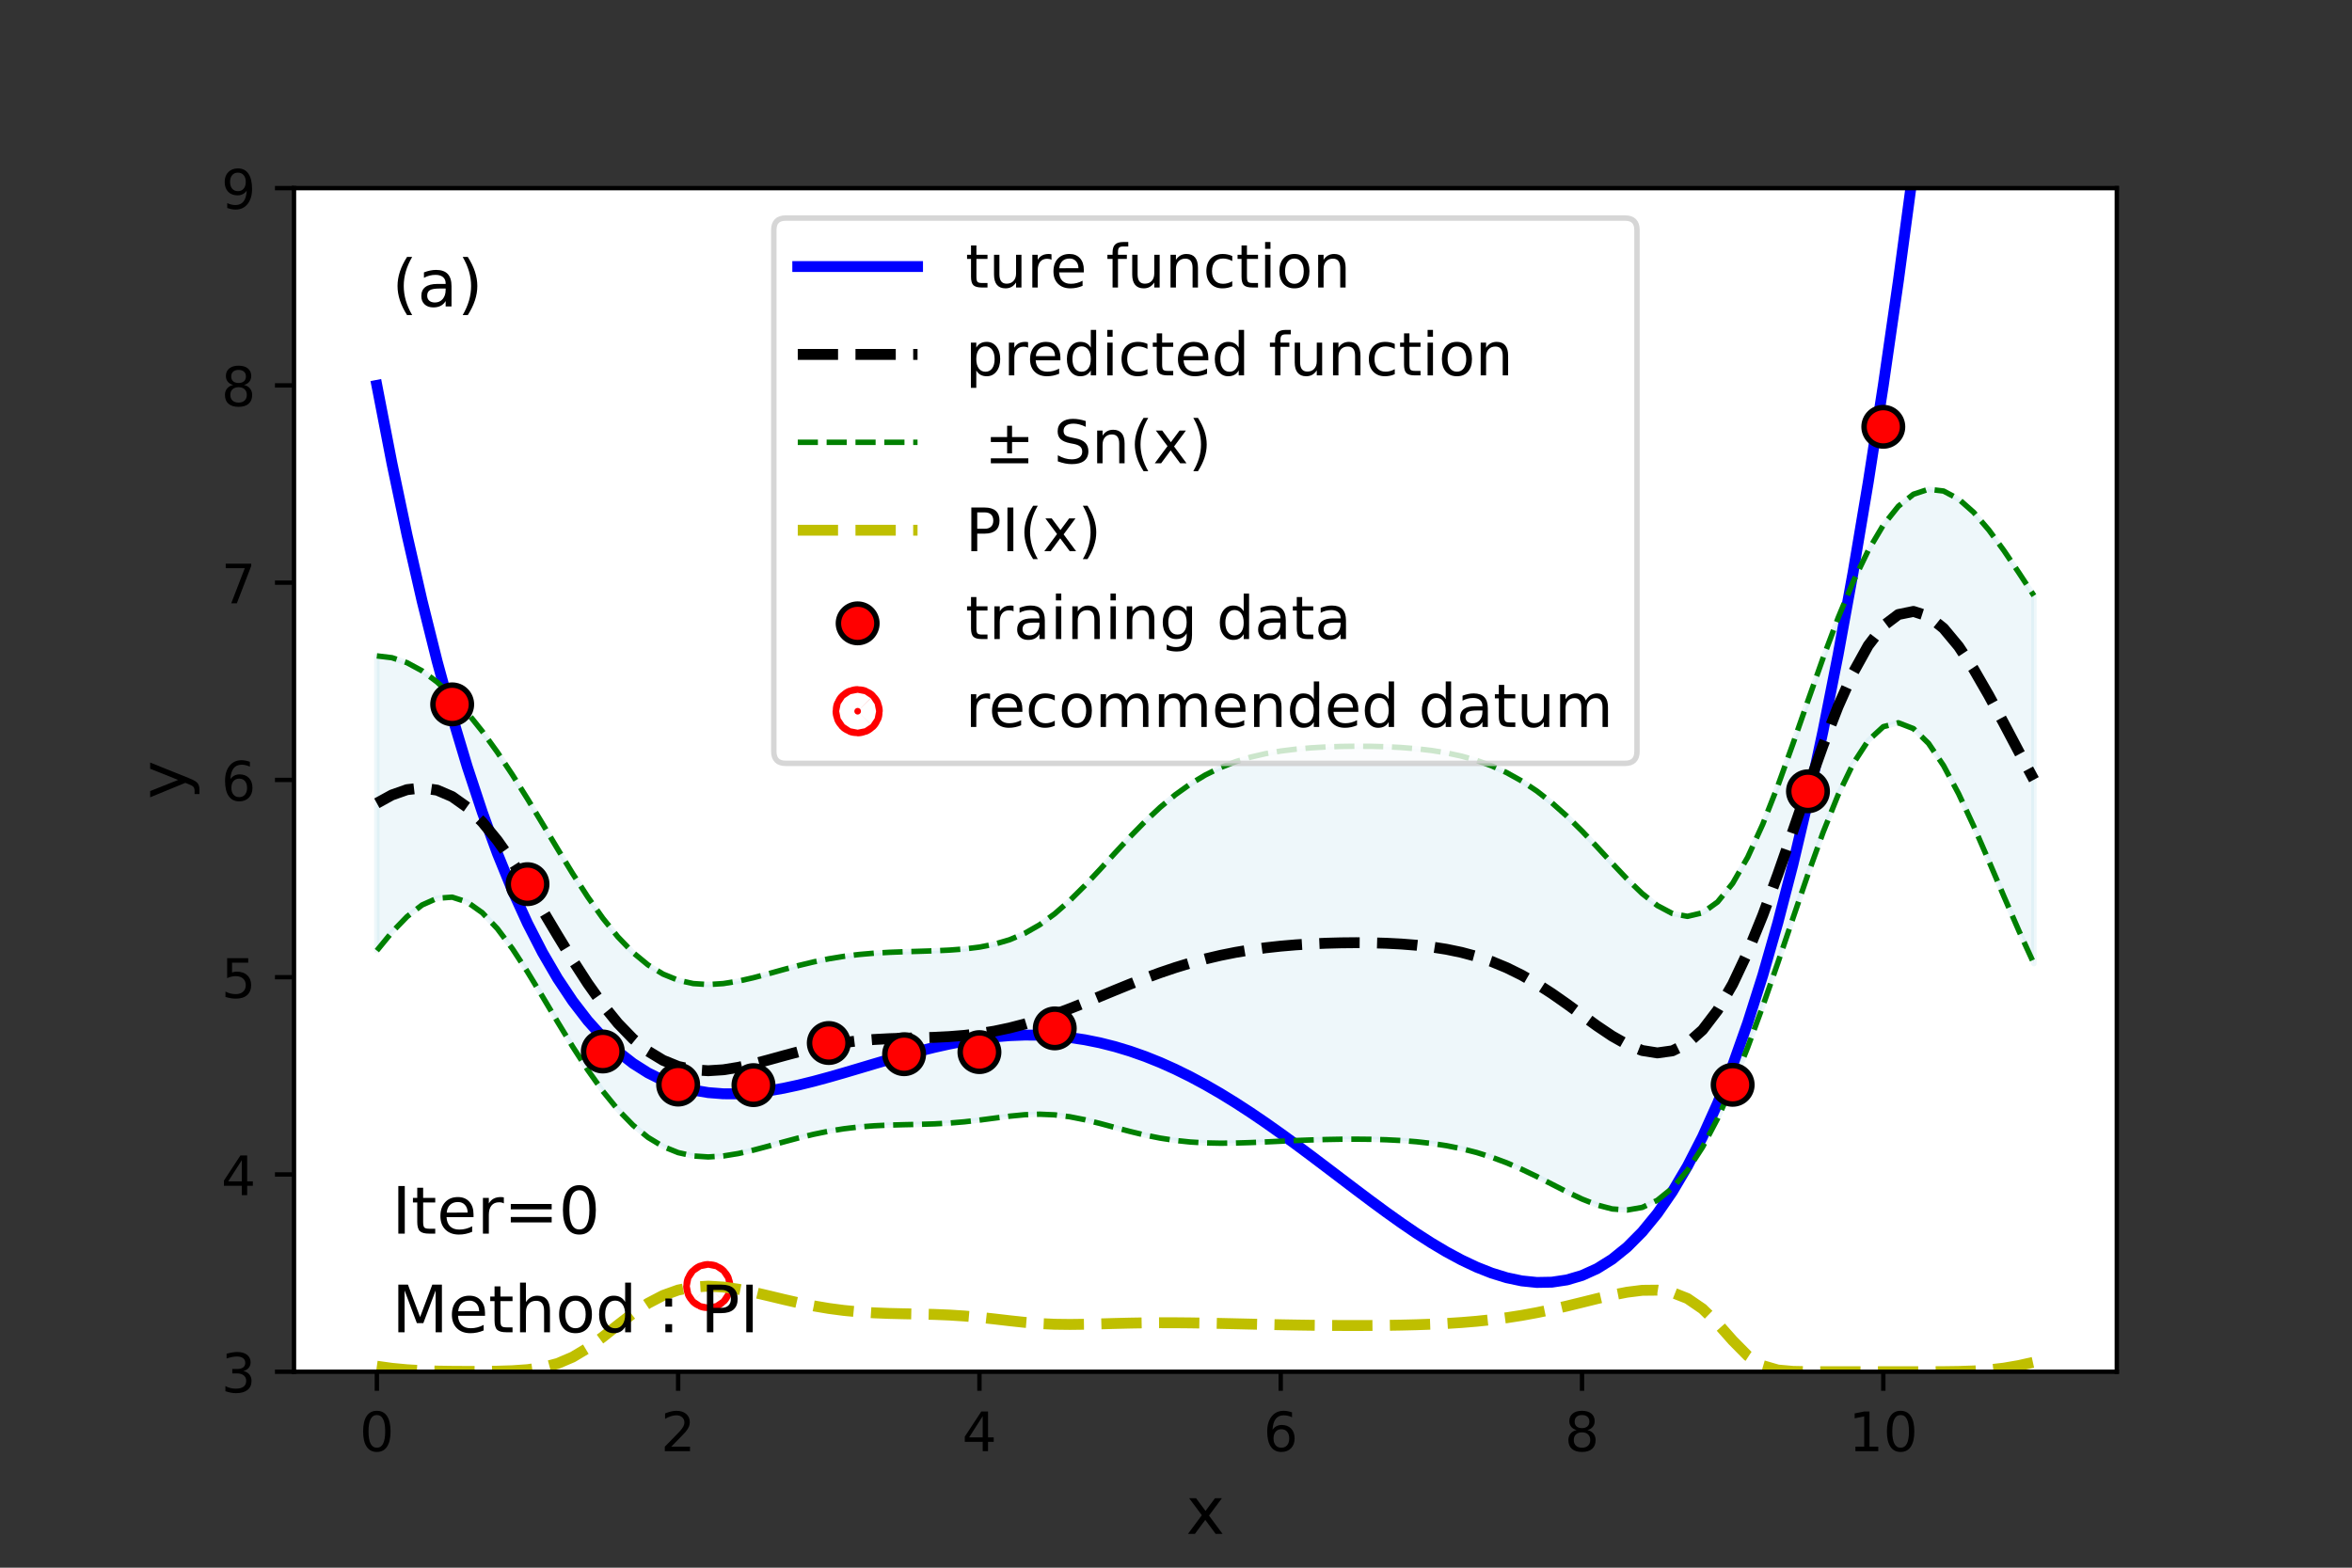 <?xml version="1.0" encoding="utf-8" standalone="no"?>
<!DOCTYPE svg PUBLIC "-//W3C//DTD SVG 1.1//EN"
  "http://www.w3.org/Graphics/SVG/1.1/DTD/svg11.dtd">
<!-- Created with matplotlib (https://matplotlib.org/) -->
<svg height="288pt" version="1.1" viewBox="0 0 432 288" width="432pt" xmlns="http://www.w3.org/2000/svg" xmlns:xlink="http://www.w3.org/1999/xlink">
 <rect x="0" y="0" width="432" height="288" fill="#333333" stroke="none"/>
 <defs>
  <style type="text/css">*{stroke-linecap:butt;stroke-linejoin:round;}</style>
 </defs>
 <g id="figure_1">
  <g id="patch_1">
   <path d="M 0 288 
L 432 288 
L 432 0 
L 0 0 
z
" style="fill:none;"/>
  </g>
  <g id="axes_1">
   <g id="patch_2">
    <path d="M 54 252 
L 388.8 252 
L 388.8 34.56 
L 54 34.56 
z
" style="fill:#ffffff;"/>
   </g>
   <g id="PolyCollection_1">
    <defs>
     <path d="M 69.218 -167.506 
L 69.218 -113.364 
L 71.985 -116.741 
L 74.752 -119.602 
L 77.519 -121.741 
L 80.286 -122.98 
L 83.053 -123.183 
L 85.82 -122.288 
L 88.587 -120.32 
L 91.354 -117.396 
L 94.121 -113.701 
L 96.888 -109.459 
L 99.655 -104.904 
L 102.421 -100.256 
L 105.188 -95.711 
L 107.955 -91.43 
L 110.722 -87.544 
L 113.489 -84.149 
L 116.256 -81.307 
L 119.023 -79.049 
L 121.79 -77.373 
L 124.557 -76.254 
L 127.324 -75.639 
L 130.091 -75.46 
L 132.858 -75.637 
L 135.625 -76.084 
L 138.392 -76.714 
L 141.159 -77.448 
L 143.926 -78.215 
L 146.693 -78.955 
L 149.46 -79.623 
L 152.226 -80.189 
L 154.993 -80.636 
L 157.76 -80.963 
L 160.527 -81.18 
L 163.294 -81.309 
L 166.061 -81.385 
L 168.828 -81.445 
L 171.595 -81.532 
L 174.362 -81.68 
L 177.129 -81.912 
L 179.896 -82.226 
L 182.663 -82.591 
L 185.43 -82.946 
L 188.197 -83.212 
L 190.964 -83.31 
L 193.731 -83.188 
L 196.498 -82.838 
L 199.264 -82.292 
L 202.031 -81.611 
L 204.798 -80.869 
L 207.565 -80.137 
L 210.332 -79.472 
L 213.099 -78.916 
L 215.866 -78.49 
L 218.633 -78.2 
L 221.4 -78.038 
L 224.167 -77.983 
L 226.934 -78.012 
L 229.701 -78.099 
L 232.468 -78.217 
L 235.235 -78.347 
L 238.002 -78.472 
L 240.769 -78.579 
L 243.536 -78.661 
L 246.302 -78.711 
L 249.069 -78.724 
L 251.836 -78.695 
L 254.603 -78.614 
L 257.37 -78.473 
L 260.137 -78.256 
L 262.904 -77.948 
L 265.671 -77.529 
L 268.438 -76.978 
L 271.205 -76.278 
L 273.972 -75.413 
L 276.739 -74.38 
L 279.506 -73.187 
L 282.273 -71.862 
L 285.04 -70.455 
L 287.807 -69.041 
L 290.574 -67.724 
L 293.34 -66.631 
L 296.107 -65.906 
L 298.874 -65.706 
L 301.641 -66.189 
L 304.408 -67.494 
L 307.175 -69.735 
L 309.942 -72.983 
L 312.709 -77.256 
L 315.476 -82.517 
L 318.243 -88.679 
L 321.01 -95.611 
L 323.777 -103.156 
L 326.544 -111.127 
L 329.311 -119.297 
L 332.078 -127.389 
L 334.845 -135.068 
L 337.612 -141.965 
L 340.379 -147.706 
L 343.145 -151.962 
L 345.912 -154.501 
L 348.679 -155.218 
L 351.446 -154.148 
L 354.213 -151.444 
L 356.98 -147.351 
L 359.747 -142.173 
L 362.514 -136.236 
L 365.281 -129.867 
L 368.048 -123.367 
L 370.815 -116.996 
L 373.582 -110.961 
L 373.582 -178.568 
L 373.582 -178.568 
L 370.815 -182.78 
L 368.048 -186.881 
L 365.281 -190.656 
L 362.514 -193.878 
L 359.747 -196.324 
L 356.98 -197.79 
L 354.213 -198.118 
L 351.446 -197.202 
L 348.679 -195.001 
L 345.912 -191.534 
L 343.145 -186.875 
L 340.379 -181.139 
L 337.612 -174.48 
L 334.845 -167.105 
L 332.078 -159.28 
L 329.311 -151.334 
L 326.544 -143.642 
L 323.777 -136.589 
L 321.01 -130.524 
L 318.243 -125.712 
L 315.476 -122.3 
L 312.709 -120.31 
L 309.942 -119.657 
L 307.175 -120.174 
L 304.408 -121.644 
L 301.641 -123.831 
L 298.874 -126.495 
L 296.107 -129.419 
L 293.34 -132.415 
L 290.574 -135.33 
L 287.807 -138.056 
L 285.04 -140.518 
L 282.273 -142.677 
L 279.506 -144.521 
L 276.739 -146.059 
L 273.972 -147.313 
L 271.205 -148.312 
L 268.438 -149.093 
L 265.671 -149.689 
L 262.904 -150.133 
L 260.137 -150.454 
L 257.37 -150.675 
L 254.603 -150.817 
L 251.836 -150.892 
L 249.069 -150.909 
L 246.302 -150.871 
L 243.536 -150.775 
L 240.769 -150.613 
L 238.002 -150.37 
L 235.235 -150.024 
L 232.468 -149.548 
L 229.701 -148.909 
L 226.934 -148.069 
L 224.167 -146.99 
L 221.4 -145.634 
L 218.633 -143.973 
L 215.866 -141.992 
L 213.099 -139.694 
L 210.332 -137.105 
L 207.565 -134.279 
L 204.798 -131.299 
L 202.031 -128.269 
L 199.264 -125.315 
L 196.498 -122.565 
L 193.731 -120.136 
L 190.964 -118.112 
L 188.197 -116.526 
L 185.43 -115.357 
L 182.663 -114.544 
L 179.896 -114.006 
L 177.129 -113.664 
L 174.362 -113.455 
L 171.595 -113.325 
L 168.828 -113.236 
L 166.061 -113.154 
L 163.294 -113.048 
L 160.527 -112.889 
L 157.76 -112.65 
L 154.993 -112.311 
L 152.226 -111.858 
L 149.46 -111.291 
L 146.693 -110.624 
L 143.926 -109.886 
L 141.159 -109.12 
L 138.392 -108.386 
L 135.625 -107.755 
L 132.858 -107.308 
L 130.091 -107.129 
L 127.324 -107.307 
L 124.557 -107.923 
L 121.79 -109.048 
L 119.023 -110.736 
L 116.256 -113.017 
L 113.489 -115.888 
L 110.722 -119.314 
L 107.955 -123.221 
L 105.188 -127.504 
L 102.421 -132.031 
L 99.655 -136.656 
L 96.888 -141.238 
L 94.121 -145.654 
L 91.354 -149.808 
L 88.587 -153.635 
L 85.82 -157.091 
L 83.053 -160.131 
L 80.286 -162.706 
L 77.519 -164.764 
L 74.752 -166.26 
L 71.985 -167.171 
L 69.218 -167.506 
z
" id="m4e24498b37" style="stroke:#add8e6;stroke-opacity:0.2;"/>
    </defs>
    <g clip-path="url(#pd9ada74a0d)">
     <use style="fill:#add8e6;fill-opacity:0.2;stroke:#add8e6;stroke-opacity:0.2;" x="0" xlink:href="#m4e24498b37" y="288"/>
    </g>
   </g>
   <g id="PathCollection_1">
    <defs>
     <path d="M 0 0.612 
C 0.162 0.612 0.318 0.548 0.433 0.433 
C 0.548 0.318 0.612 0.162 0.612 0 
C 0.612 -0.162 0.548 -0.318 0.433 -0.433 
C 0.318 -0.548 0.162 -0.612 0 -0.612 
C -0.162 -0.612 -0.318 -0.548 -0.433 -0.433 
C -0.548 -0.318 -0.612 -0.162 -0.612 0 
C -0.612 0.162 -0.548 0.318 -0.433 0.433 
C -0.318 0.548 -0.162 0.612 0 0.612 
z
" id="mb28e9e3b0f" style="stroke:#ff0000;stroke-width:8;"/>
    </defs>
    <g clip-path="url(#pd9ada74a0d)">
     <use style="fill:#ff0000;stroke:#ff0000;stroke-width:8;" x="130.091" xlink:href="#mb28e9e3b0f" y="236.281"/>
    </g>
   </g>
   <g id="matplotlib.axis_1">
    <g id="xtick_1">
     <g id="line2d_1">
      <defs>
       <path d="M 0 0 
L 0 3.5 
" id="m44127a11db" style="stroke:#000000;stroke-width:0.8;"/>
      </defs>
      <g>
       <use style="stroke:#000000;stroke-width:0.8;" x="69.218" xlink:href="#m44127a11db" y="252"/>
      </g>
     </g>
     <g id="text_1">
      <!-- 0 -->
      <g transform="translate(66.037 266.598)scale(0.1 -0.1)">
       <defs>
        <path d="M 31.781 66.406 
Q 24.172 66.406 20.328 58.906 
Q 16.5 51.422 16.5 36.375 
Q 16.5 21.391 20.328 13.891 
Q 24.172 6.391 31.781 6.391 
Q 39.453 6.391 43.281 13.891 
Q 47.125 21.391 47.125 36.375 
Q 47.125 51.422 43.281 58.906 
Q 39.453 66.406 31.781 66.406 
z
M 31.781 74.219 
Q 44.047 74.219 50.516 64.516 
Q 56.984 54.828 56.984 36.375 
Q 56.984 17.969 50.516 8.266 
Q 44.047 -1.422 31.781 -1.422 
Q 19.531 -1.422 13.062 8.266 
Q 6.594 17.969 6.594 36.375 
Q 6.594 54.828 13.062 64.516 
Q 19.531 74.219 31.781 74.219 
z
" id="DejaVuSans-48"/>
       </defs>
       <use xlink:href="#DejaVuSans-48"/>
      </g>
     </g>
    </g>
    <g id="xtick_2">
     <g id="line2d_2">
      <g>
       <use style="stroke:#000000;stroke-width:0.8;" x="124.557" xlink:href="#m44127a11db" y="252"/>
      </g>
     </g>
     <g id="text_2">
      <!-- 2 -->
      <g transform="translate(121.376 266.598)scale(0.1 -0.1)">
       <defs>
        <path d="M 19.188 8.297 
L 53.609 8.297 
L 53.609 0 
L 7.328 0 
L 7.328 8.297 
Q 12.938 14.109 22.625 23.891 
Q 32.328 33.688 34.812 36.531 
Q 39.547 41.844 41.422 45.531 
Q 43.312 49.219 43.312 52.781 
Q 43.312 58.594 39.234 62.25 
Q 35.156 65.922 28.609 65.922 
Q 23.969 65.922 18.812 64.312 
Q 13.672 62.703 7.812 59.422 
L 7.812 69.391 
Q 13.766 71.781 18.938 73 
Q 24.125 74.219 28.422 74.219 
Q 39.75 74.219 46.484 68.547 
Q 53.219 62.891 53.219 53.422 
Q 53.219 48.922 51.531 44.891 
Q 49.859 40.875 45.406 35.406 
Q 44.188 33.984 37.641 27.219 
Q 31.109 20.453 19.188 8.297 
z
" id="DejaVuSans-50"/>
       </defs>
       <use xlink:href="#DejaVuSans-50"/>
      </g>
     </g>
    </g>
    <g id="xtick_3">
     <g id="line2d_3">
      <g>
       <use style="stroke:#000000;stroke-width:0.8;" x="179.896" xlink:href="#m44127a11db" y="252"/>
      </g>
     </g>
     <g id="text_3">
      <!-- 4 -->
      <g transform="translate(176.715 266.598)scale(0.1 -0.1)">
       <defs>
        <path d="M 37.797 64.312 
L 12.891 25.391 
L 37.797 25.391 
z
M 35.203 72.906 
L 47.609 72.906 
L 47.609 25.391 
L 58.016 25.391 
L 58.016 17.188 
L 47.609 17.188 
L 47.609 0 
L 37.797 0 
L 37.797 17.188 
L 4.891 17.188 
L 4.891 26.703 
z
" id="DejaVuSans-52"/>
       </defs>
       <use xlink:href="#DejaVuSans-52"/>
      </g>
     </g>
    </g>
    <g id="xtick_4">
     <g id="line2d_4">
      <g>
       <use style="stroke:#000000;stroke-width:0.8;" x="235.235" xlink:href="#m44127a11db" y="252"/>
      </g>
     </g>
     <g id="text_4">
      <!-- 6 -->
      <g transform="translate(232.053 266.598)scale(0.1 -0.1)">
       <defs>
        <path d="M 33.016 40.375 
Q 26.375 40.375 22.484 35.828 
Q 18.609 31.297 18.609 23.391 
Q 18.609 15.531 22.484 10.953 
Q 26.375 6.391 33.016 6.391 
Q 39.656 6.391 43.531 10.953 
Q 47.406 15.531 47.406 23.391 
Q 47.406 31.297 43.531 35.828 
Q 39.656 40.375 33.016 40.375 
z
M 52.594 71.297 
L 52.594 62.312 
Q 48.875 64.062 45.094 64.984 
Q 41.312 65.922 37.594 65.922 
Q 27.828 65.922 22.672 59.328 
Q 17.531 52.734 16.797 39.406 
Q 19.672 43.656 24.016 45.922 
Q 28.375 48.188 33.594 48.188 
Q 44.578 48.188 50.953 41.516 
Q 57.328 34.859 57.328 23.391 
Q 57.328 12.156 50.688 5.359 
Q 44.047 -1.422 33.016 -1.422 
Q 20.359 -1.422 13.672 8.266 
Q 6.984 17.969 6.984 36.375 
Q 6.984 53.656 15.188 63.938 
Q 23.391 74.219 37.203 74.219 
Q 40.922 74.219 44.703 73.484 
Q 48.484 72.75 52.594 71.297 
z
" id="DejaVuSans-54"/>
       </defs>
       <use xlink:href="#DejaVuSans-54"/>
      </g>
     </g>
    </g>
    <g id="xtick_5">
     <g id="line2d_5">
      <g>
       <use style="stroke:#000000;stroke-width:0.8;" x="290.574" xlink:href="#m44127a11db" y="252"/>
      </g>
     </g>
     <g id="text_5">
      <!-- 8 -->
      <g transform="translate(287.392 266.598)scale(0.1 -0.1)">
       <defs>
        <path d="M 31.781 34.625 
Q 24.75 34.625 20.719 30.859 
Q 16.703 27.094 16.703 20.516 
Q 16.703 13.922 20.719 10.156 
Q 24.75 6.391 31.781 6.391 
Q 38.812 6.391 42.859 10.172 
Q 46.922 13.969 46.922 20.516 
Q 46.922 27.094 42.891 30.859 
Q 38.875 34.625 31.781 34.625 
z
M 21.922 38.812 
Q 15.578 40.375 12.031 44.719 
Q 8.5 49.078 8.5 55.328 
Q 8.5 64.062 14.719 69.141 
Q 20.953 74.219 31.781 74.219 
Q 42.672 74.219 48.875 69.141 
Q 55.078 64.062 55.078 55.328 
Q 55.078 49.078 51.531 44.719 
Q 48 40.375 41.703 38.812 
Q 48.828 37.156 52.797 32.312 
Q 56.781 27.484 56.781 20.516 
Q 56.781 9.906 50.312 4.234 
Q 43.844 -1.422 31.781 -1.422 
Q 19.734 -1.422 13.25 4.234 
Q 6.781 9.906 6.781 20.516 
Q 6.781 27.484 10.781 32.312 
Q 14.797 37.156 21.922 38.812 
z
M 18.312 54.391 
Q 18.312 48.734 21.844 45.562 
Q 25.391 42.391 31.781 42.391 
Q 38.141 42.391 41.719 45.562 
Q 45.312 48.734 45.312 54.391 
Q 45.312 60.062 41.719 63.234 
Q 38.141 66.406 31.781 66.406 
Q 25.391 66.406 21.844 63.234 
Q 18.312 60.062 18.312 54.391 
z
" id="DejaVuSans-56"/>
       </defs>
       <use xlink:href="#DejaVuSans-56"/>
      </g>
     </g>
    </g>
    <g id="xtick_6">
     <g id="line2d_6">
      <g>
       <use style="stroke:#000000;stroke-width:0.8;" x="345.912" xlink:href="#m44127a11db" y="252"/>
      </g>
     </g>
     <g id="text_6">
      <!-- 10 -->
      <g transform="translate(339.55 266.598)scale(0.1 -0.1)">
       <defs>
        <path d="M 12.406 8.297 
L 28.516 8.297 
L 28.516 63.922 
L 10.984 60.406 
L 10.984 69.391 
L 28.422 72.906 
L 38.281 72.906 
L 38.281 8.297 
L 54.391 8.297 
L 54.391 0 
L 12.406 0 
z
" id="DejaVuSans-49"/>
       </defs>
       <use xlink:href="#DejaVuSans-49"/>
       <use x="63.623" xlink:href="#DejaVuSans-48"/>
      </g>
     </g>
    </g>
    <g id="text_7">
     <!-- x -->
     <g transform="translate(217.849 281.796)scale(0.12 -0.12)">
      <defs>
       <path d="M 54.891 54.688 
L 35.109 28.078 
L 55.906 0 
L 45.312 0 
L 29.391 21.484 
L 13.484 0 
L 2.875 0 
L 24.125 28.609 
L 4.688 54.688 
L 15.281 54.688 
L 29.781 35.203 
L 44.281 54.688 
z
" id="DejaVuSans-120"/>
      </defs>
      <use xlink:href="#DejaVuSans-120"/>
     </g>
    </g>
   </g>
   <g id="matplotlib.axis_2">
    <g id="ytick_1">
     <g id="line2d_7">
      <defs>
       <path d="M 0 0 
L -3.5 0 
" id="m2d9091e342" style="stroke:#000000;stroke-width:0.8;"/>
      </defs>
      <g>
       <use style="stroke:#000000;stroke-width:0.8;" x="54" xlink:href="#m2d9091e342" y="252"/>
      </g>
     </g>
     <g id="text_8">
      <!-- 3 -->
      <g transform="translate(40.638 255.799)scale(0.1 -0.1)">
       <defs>
        <path d="M 40.578 39.312 
Q 47.656 37.797 51.625 33 
Q 55.609 28.219 55.609 21.188 
Q 55.609 10.406 48.188 4.484 
Q 40.766 -1.422 27.094 -1.422 
Q 22.516 -1.422 17.656 -0.516 
Q 12.797 0.391 7.625 2.203 
L 7.625 11.719 
Q 11.719 9.328 16.594 8.109 
Q 21.484 6.891 26.812 6.891 
Q 36.078 6.891 40.938 10.547 
Q 45.797 14.203 45.797 21.188 
Q 45.797 27.641 41.281 31.266 
Q 36.766 34.906 28.719 34.906 
L 20.219 34.906 
L 20.219 43.016 
L 29.109 43.016 
Q 36.375 43.016 40.234 45.922 
Q 44.094 48.828 44.094 54.297 
Q 44.094 59.906 40.109 62.906 
Q 36.141 65.922 28.719 65.922 
Q 24.656 65.922 20.016 65.031 
Q 15.375 64.156 9.812 62.312 
L 9.812 71.094 
Q 15.438 72.656 20.344 73.438 
Q 25.25 74.219 29.594 74.219 
Q 40.828 74.219 47.359 69.109 
Q 53.906 64.016 53.906 55.328 
Q 53.906 49.266 50.438 45.094 
Q 46.969 40.922 40.578 39.312 
z
" id="DejaVuSans-51"/>
       </defs>
       <use xlink:href="#DejaVuSans-51"/>
      </g>
     </g>
    </g>
    <g id="ytick_2">
     <g id="line2d_8">
      <g>
       <use style="stroke:#000000;stroke-width:0.8;" x="54" xlink:href="#m2d9091e342" y="215.76"/>
      </g>
     </g>
     <g id="text_9">
      <!-- 4 -->
      <g transform="translate(40.638 219.559)scale(0.1 -0.1)">
       <use xlink:href="#DejaVuSans-52"/>
      </g>
     </g>
    </g>
    <g id="ytick_3">
     <g id="line2d_9">
      <g>
       <use style="stroke:#000000;stroke-width:0.8;" x="54" xlink:href="#m2d9091e342" y="179.52"/>
      </g>
     </g>
     <g id="text_10">
      <!-- 5 -->
      <g transform="translate(40.638 183.319)scale(0.1 -0.1)">
       <defs>
        <path d="M 10.797 72.906 
L 49.516 72.906 
L 49.516 64.594 
L 19.828 64.594 
L 19.828 46.734 
Q 21.969 47.469 24.109 47.828 
Q 26.266 48.188 28.422 48.188 
Q 40.625 48.188 47.75 41.5 
Q 54.891 34.812 54.891 23.391 
Q 54.891 11.625 47.562 5.094 
Q 40.234 -1.422 26.906 -1.422 
Q 22.312 -1.422 17.547 -0.641 
Q 12.797 0.141 7.719 1.703 
L 7.719 11.625 
Q 12.109 9.234 16.797 8.062 
Q 21.484 6.891 26.703 6.891 
Q 35.156 6.891 40.078 11.328 
Q 45.016 15.766 45.016 23.391 
Q 45.016 31 40.078 35.438 
Q 35.156 39.891 26.703 39.891 
Q 22.75 39.891 18.812 39.016 
Q 14.891 38.141 10.797 36.281 
z
" id="DejaVuSans-53"/>
       </defs>
       <use xlink:href="#DejaVuSans-53"/>
      </g>
     </g>
    </g>
    <g id="ytick_4">
     <g id="line2d_10">
      <g>
       <use style="stroke:#000000;stroke-width:0.8;" x="54" xlink:href="#m2d9091e342" y="143.28"/>
      </g>
     </g>
     <g id="text_11">
      <!-- 6 -->
      <g transform="translate(40.638 147.079)scale(0.1 -0.1)">
       <use xlink:href="#DejaVuSans-54"/>
      </g>
     </g>
    </g>
    <g id="ytick_5">
     <g id="line2d_11">
      <g>
       <use style="stroke:#000000;stroke-width:0.8;" x="54" xlink:href="#m2d9091e342" y="107.04"/>
      </g>
     </g>
     <g id="text_12">
      <!-- 7 -->
      <g transform="translate(40.638 110.839)scale(0.1 -0.1)">
       <defs>
        <path d="M 8.203 72.906 
L 55.078 72.906 
L 55.078 68.703 
L 28.609 0 
L 18.312 0 
L 43.219 64.594 
L 8.203 64.594 
z
" id="DejaVuSans-55"/>
       </defs>
       <use xlink:href="#DejaVuSans-55"/>
      </g>
     </g>
    </g>
    <g id="ytick_6">
     <g id="line2d_12">
      <g>
       <use style="stroke:#000000;stroke-width:0.8;" x="54" xlink:href="#m2d9091e342" y="70.8"/>
      </g>
     </g>
     <g id="text_13">
      <!-- 8 -->
      <g transform="translate(40.638 74.599)scale(0.1 -0.1)">
       <use xlink:href="#DejaVuSans-56"/>
      </g>
     </g>
    </g>
    <g id="ytick_7">
     <g id="line2d_13">
      <g>
       <use style="stroke:#000000;stroke-width:0.8;" x="54" xlink:href="#m2d9091e342" y="34.56"/>
      </g>
     </g>
     <g id="text_14">
      <!-- 9 -->
      <g transform="translate(40.638 38.359)scale(0.1 -0.1)">
       <defs>
        <path d="M 10.984 1.516 
L 10.984 10.5 
Q 14.703 8.734 18.5 7.812 
Q 22.312 6.891 25.984 6.891 
Q 35.75 6.891 40.891 13.453 
Q 46.047 20.016 46.781 33.406 
Q 43.953 29.203 39.594 26.953 
Q 35.25 24.703 29.984 24.703 
Q 19.047 24.703 12.672 31.312 
Q 6.297 37.938 6.297 49.422 
Q 6.297 60.641 12.938 67.422 
Q 19.578 74.219 30.609 74.219 
Q 43.266 74.219 49.922 64.516 
Q 56.594 54.828 56.594 36.375 
Q 56.594 19.141 48.406 8.859 
Q 40.234 -1.422 26.422 -1.422 
Q 22.703 -1.422 18.891 -0.688 
Q 15.094 0.047 10.984 1.516 
z
M 30.609 32.422 
Q 37.25 32.422 41.125 36.953 
Q 45.016 41.5 45.016 49.422 
Q 45.016 57.281 41.125 61.844 
Q 37.25 66.406 30.609 66.406 
Q 23.969 66.406 20.094 61.844 
Q 16.219 57.281 16.219 49.422 
Q 16.219 41.5 20.094 36.953 
Q 23.969 32.422 30.609 32.422 
z
" id="DejaVuSans-57"/>
       </defs>
       <use xlink:href="#DejaVuSans-57"/>
      </g>
     </g>
    </g>
    <g id="text_15">
     <!-- y -->
     <g transform="translate(34.142 146.831)rotate(-90)scale(0.12 -0.12)">
      <defs>
       <path d="M 32.172 -5.078 
Q 28.375 -14.844 24.75 -17.812 
Q 21.141 -20.797 15.094 -20.797 
L 7.906 -20.797 
L 7.906 -13.281 
L 13.188 -13.281 
Q 16.891 -13.281 18.938 -11.516 
Q 21 -9.766 23.484 -3.219 
L 25.094 0.875 
L 2.984 54.688 
L 12.5 54.688 
L 29.594 11.922 
L 46.688 54.688 
L 56.203 54.688 
z
" id="DejaVuSans-121"/>
      </defs>
      <use xlink:href="#DejaVuSans-121"/>
     </g>
    </g>
   </g>
   <g id="line2d_14">
    <path clip-path="url(#pd9ada74a0d)" d="M 69.218 70.8 
L 71.985 85.084 
L 74.752 98.255 
L 77.519 110.365 
L 80.286 121.466 
L 83.053 131.608 
L 85.82 140.842 
L 88.587 149.214 
L 91.354 156.771 
L 94.121 163.561 
L 96.888 169.626 
L 99.655 175.012 
L 102.421 179.761 
L 105.188 183.913 
L 107.955 187.509 
L 110.722 190.589 
L 113.489 193.19 
L 116.256 195.349 
L 119.023 197.101 
L 121.79 198.482 
L 124.557 199.524 
L 127.324 200.261 
L 130.091 200.723 
L 132.858 200.94 
L 135.625 200.941 
L 138.392 200.754 
L 141.159 200.406 
L 143.926 199.922 
L 146.693 199.327 
L 149.46 198.643 
L 152.226 197.894 
L 154.993 197.099 
L 157.76 196.279 
L 160.527 195.453 
L 163.294 194.638 
L 166.061 193.851 
L 168.828 193.106 
L 171.595 192.419 
L 174.362 191.803 
L 177.129 191.268 
L 179.896 190.827 
L 182.663 190.488 
L 185.43 190.261 
L 188.197 190.153 
L 190.964 190.17 
L 193.731 190.317 
L 196.498 190.599 
L 199.264 191.018 
L 202.031 191.576 
L 204.798 192.273 
L 207.565 193.11 
L 210.332 194.084 
L 213.099 195.194 
L 215.866 196.434 
L 218.633 197.8 
L 221.4 199.287 
L 224.167 200.885 
L 226.934 202.589 
L 229.701 204.386 
L 232.468 206.268 
L 235.235 208.222 
L 238.002 210.235 
L 240.769 212.294 
L 243.536 214.383 
L 246.302 216.485 
L 249.069 218.584 
L 251.836 220.661 
L 254.603 222.696 
L 257.37 224.668 
L 260.137 226.556 
L 262.904 228.335 
L 265.671 229.983 
L 268.438 231.473 
L 271.205 232.78 
L 273.972 233.875 
L 276.739 234.729 
L 279.506 235.314 
L 282.273 235.598 
L 285.04 235.548 
L 287.807 235.132 
L 290.574 234.315 
L 293.34 233.061 
L 296.107 231.335 
L 298.874 229.098 
L 301.641 226.31 
L 304.408 222.933 
L 307.175 218.925 
L 309.942 214.244 
L 312.709 208.846 
L 315.476 202.686 
L 318.243 195.719 
L 321.01 187.899 
L 323.777 179.176 
L 326.544 169.503 
L 329.311 158.828 
L 332.078 147.101 
L 334.845 134.269 
L 337.612 120.278 
L 340.379 105.074 
L 343.145 88.6 
L 345.912 70.8 
L 348.679 51.616 
L 351.446 30.987 
L 354.213 8.855 
L 355.364 -1 
" style="fill:none;stroke:#0000ff;stroke-linecap:square;stroke-width:2;"/>
   </g>
   <g id="line2d_15">
    <path clip-path="url(#pd9ada74a0d)" d="M 69.218 174.636 
L 71.985 171.259 
L 74.752 168.398 
L 77.519 166.259 
L 80.286 165.02 
L 83.053 164.817 
L 85.82 165.712 
L 88.587 167.68 
L 91.354 170.604 
L 94.121 174.299 
L 96.888 178.541 
L 99.655 183.096 
L 102.421 187.744 
L 105.188 192.289 
L 107.955 196.57 
L 110.722 200.456 
L 113.489 203.851 
L 116.256 206.693 
L 119.023 208.951 
L 121.79 210.627 
L 124.557 211.746 
L 127.324 212.361 
L 130.091 212.54 
L 132.858 212.363 
L 135.625 211.916 
L 138.392 211.286 
L 141.159 210.552 
L 143.926 209.785 
L 146.693 209.045 
L 149.46 208.377 
L 152.226 207.811 
L 154.993 207.364 
L 157.76 207.037 
L 160.527 206.82 
L 163.294 206.691 
L 166.061 206.615 
L 168.828 206.555 
L 171.595 206.468 
L 174.362 206.32 
L 177.129 206.088 
L 179.896 205.774 
L 182.663 205.409 
L 185.43 205.054 
L 188.197 204.788 
L 190.964 204.69 
L 193.731 204.812 
L 196.498 205.162 
L 199.264 205.708 
L 202.031 206.389 
L 204.798 207.131 
L 207.565 207.863 
L 210.332 208.528 
L 213.099 209.084 
L 215.866 209.51 
L 218.633 209.8 
L 221.4 209.962 
L 224.167 210.017 
L 226.934 209.988 
L 229.701 209.901 
L 232.468 209.783 
L 235.235 209.653 
L 238.002 209.528 
L 240.769 209.421 
L 243.536 209.339 
L 246.302 209.289 
L 249.069 209.276 
L 251.836 209.305 
L 254.603 209.386 
L 257.37 209.527 
L 260.137 209.744 
L 262.904 210.052 
L 265.671 210.471 
L 268.438 211.022 
L 271.205 211.722 
L 273.972 212.587 
L 276.739 213.62 
L 279.506 214.813 
L 282.273 216.138 
L 285.04 217.545 
L 287.807 218.959 
L 290.574 220.276 
L 293.34 221.369 
L 296.107 222.094 
L 298.874 222.294 
L 301.641 221.811 
L 304.408 220.506 
L 307.175 218.265 
L 309.942 215.017 
L 312.709 210.744 
L 315.476 205.483 
L 318.243 199.321 
L 321.01 192.389 
L 323.777 184.844 
L 326.544 176.873 
L 329.311 168.703 
L 332.078 160.611 
L 334.845 152.932 
L 337.612 146.035 
L 340.379 140.294 
L 343.145 136.038 
L 345.912 133.499 
L 348.679 132.782 
L 351.446 133.852 
L 354.213 136.556 
L 356.98 140.649 
L 359.747 145.827 
L 362.514 151.764 
L 365.281 158.133 
L 368.048 164.633 
L 370.815 171.004 
L 373.582 177.039 
" style="fill:none;stroke:#008000;stroke-dasharray:3.7,1.6;stroke-dashoffset:0;"/>
   </g>
   <g id="line2d_16">
    <path clip-path="url(#pd9ada74a0d)" d="M 69.218 120.494 
L 71.985 120.829 
L 74.752 121.74 
L 77.519 123.236 
L 80.286 125.294 
L 83.053 127.869 
L 85.82 130.909 
L 88.587 134.365 
L 91.354 138.192 
L 94.121 142.346 
L 96.888 146.762 
L 99.655 151.344 
L 102.421 155.969 
L 105.188 160.496 
L 107.955 164.779 
L 110.722 168.686 
L 113.489 172.112 
L 116.256 174.983 
L 119.023 177.264 
L 121.79 178.952 
L 124.557 180.077 
L 127.324 180.693 
L 130.091 180.871 
L 132.858 180.692 
L 135.625 180.245 
L 138.392 179.614 
L 141.159 178.88 
L 143.926 178.114 
L 146.693 177.376 
L 149.46 176.709 
L 152.226 176.142 
L 154.993 175.689 
L 157.76 175.35 
L 160.527 175.111 
L 163.294 174.952 
L 166.061 174.846 
L 168.828 174.764 
L 171.595 174.675 
L 174.362 174.545 
L 177.129 174.336 
L 179.896 173.994 
L 182.663 173.456 
L 185.43 172.643 
L 188.197 171.474 
L 190.964 169.888 
L 193.731 167.864 
L 196.498 165.435 
L 199.264 162.685 
L 202.031 159.731 
L 204.798 156.701 
L 207.565 153.721 
L 210.332 150.895 
L 213.099 148.306 
L 215.866 146.008 
L 218.633 144.027 
L 221.4 142.366 
L 224.167 141.01 
L 226.934 139.931 
L 229.701 139.091 
L 232.468 138.452 
L 235.235 137.976 
L 238.002 137.63 
L 240.769 137.387 
L 243.536 137.225 
L 246.302 137.129 
L 249.069 137.091 
L 251.836 137.108 
L 254.603 137.183 
L 257.37 137.325 
L 260.137 137.546 
L 262.904 137.867 
L 265.671 138.311 
L 268.438 138.907 
L 271.205 139.688 
L 273.972 140.687 
L 276.739 141.941 
L 279.506 143.479 
L 282.273 145.323 
L 285.04 147.482 
L 287.807 149.944 
L 290.574 152.67 
L 293.34 155.585 
L 296.107 158.581 
L 298.874 161.505 
L 301.641 164.169 
L 304.408 166.356 
L 307.175 167.826 
L 309.942 168.343 
L 312.709 167.69 
L 315.476 165.7 
L 318.243 162.288 
L 321.01 157.476 
L 323.777 151.411 
L 326.544 144.358 
L 329.311 136.666 
L 332.078 128.72 
L 334.845 120.895 
L 337.612 113.52 
L 340.379 106.861 
L 343.145 101.125 
L 345.912 96.466 
L 348.679 92.999 
L 351.446 90.798 
L 354.213 89.882 
L 356.98 90.21 
L 359.747 91.676 
L 362.514 94.122 
L 365.281 97.344 
L 368.048 101.119 
L 370.815 105.22 
L 373.582 109.432 
" style="fill:none;stroke:#008000;stroke-dasharray:3.7,1.6;stroke-dashoffset:0;"/>
   </g>
   <g id="line2d_17">
    <path clip-path="url(#pd9ada74a0d)" d="M 69.218 250.989 
L 71.985 251.375 
L 74.752 251.638 
L 77.519 251.798 
L 80.286 251.885 
L 83.053 251.925 
L 85.82 251.939 
L 88.587 251.933 
L 91.354 251.9 
L 94.121 251.815 
L 96.888 251.621 
L 99.655 251.221 
L 102.421 250.486 
L 105.188 249.305 
L 107.955 247.649 
L 110.722 245.617 
L 113.489 243.414 
L 116.256 241.283 
L 119.023 239.43 
L 121.79 237.984 
L 124.557 236.993 
L 127.324 236.442 
L 130.091 236.281 
L 132.858 236.441 
L 135.625 236.842 
L 138.392 237.403 
L 141.159 238.049 
L 143.926 238.714 
L 146.693 239.346 
L 149.46 239.907 
L 152.226 240.375 
L 154.993 240.74 
L 157.76 241.005 
L 160.527 241.182 
L 163.294 241.29 
L 166.061 241.355 
L 168.828 241.406 
L 171.595 241.474 
L 174.362 241.586 
L 177.129 241.762 
L 179.896 242.007 
L 182.663 242.308 
L 185.43 242.631 
L 188.197 242.927 
L 190.964 243.151 
L 193.731 243.279 
L 196.498 243.313 
L 199.264 243.28 
L 202.031 243.211 
L 204.798 243.133 
L 207.565 243.066 
L 210.332 243.02 
L 213.099 242.999 
L 215.866 243.003 
L 218.633 243.028 
L 221.4 243.071 
L 224.167 243.127 
L 226.934 243.189 
L 229.701 243.253 
L 232.468 243.315 
L 235.235 243.372 
L 238.002 243.42 
L 240.769 243.46 
L 243.536 243.488 
L 246.302 243.506 
L 249.069 243.511 
L 251.836 243.502 
L 254.603 243.478 
L 257.37 243.434 
L 260.137 243.367 
L 262.904 243.27 
L 265.671 243.137 
L 268.438 242.96 
L 271.205 242.731 
L 273.972 242.441 
L 276.739 242.082 
L 279.506 241.651 
L 282.273 241.146 
L 285.04 240.569 
L 287.807 239.933 
L 290.574 239.256 
L 293.34 238.572 
L 296.107 237.928 
L 298.874 237.388 
L 301.641 237.043 
L 304.408 237.014 
L 307.175 237.455 
L 309.942 238.546 
L 312.709 240.441 
L 315.476 243.136 
L 318.243 246.263 
L 321.01 249.066 
L 323.777 250.88 
L 326.544 251.688 
L 329.311 251.935 
L 332.078 251.989 
L 334.845 251.998 
L 337.612 252 
L 340.379 252 
L 343.145 252 
L 345.912 252 
L 348.679 252 
L 351.446 251.999 
L 354.213 251.996 
L 356.98 251.984 
L 359.747 251.947 
L 362.514 251.855 
L 365.281 251.665 
L 368.048 251.342 
L 370.815 250.865 
L 373.582 250.244 
" style="fill:none;stroke:#bfbf00;stroke-dasharray:7.4,3.2;stroke-dashoffset:0;stroke-width:2;"/>
   </g>
   <g id="patch_3">
    <path d="M 54 252 
L 54 34.56 
" style="fill:none;stroke:#000000;stroke-linecap:square;stroke-linejoin:miter;stroke-width:0.8;"/>
   </g>
   <g id="patch_4">
    <path d="M 388.8 252 
L 388.8 34.56 
" style="fill:none;stroke:#000000;stroke-linecap:square;stroke-linejoin:miter;stroke-width:0.8;"/>
   </g>
   <g id="patch_5">
    <path d="M 54 252 
L 388.8 252 
" style="fill:none;stroke:#000000;stroke-linecap:square;stroke-linejoin:miter;stroke-width:0.8;"/>
   </g>
   <g id="patch_6">
    <path d="M 54 34.56 
L 388.8 34.56 
" style="fill:none;stroke:#000000;stroke-linecap:square;stroke-linejoin:miter;stroke-width:0.8;"/>
   </g>
   <g id="text_16">
    <!-- Method : PI -->
    <g transform="translate(71.985 244.752)scale(0.12 -0.12)">
     <defs>
      <path d="M 9.812 72.906 
L 24.516 72.906 
L 43.109 23.297 
L 61.812 72.906 
L 76.516 72.906 
L 76.516 0 
L 66.891 0 
L 66.891 64.016 
L 48.094 14.016 
L 38.188 14.016 
L 19.391 64.016 
L 19.391 0 
L 9.812 0 
z
" id="DejaVuSans-77"/>
      <path d="M 56.203 29.594 
L 56.203 25.203 
L 14.891 25.203 
Q 15.484 15.922 20.484 11.062 
Q 25.484 6.203 34.422 6.203 
Q 39.594 6.203 44.453 7.469 
Q 49.312 8.734 54.109 11.281 
L 54.109 2.781 
Q 49.266 0.734 44.188 -0.344 
Q 39.109 -1.422 33.891 -1.422 
Q 20.797 -1.422 13.156 6.188 
Q 5.516 13.812 5.516 26.812 
Q 5.516 40.234 12.766 48.109 
Q 20.016 56 32.328 56 
Q 43.359 56 49.781 48.891 
Q 56.203 41.797 56.203 29.594 
z
M 47.219 32.234 
Q 47.125 39.594 43.094 43.984 
Q 39.062 48.391 32.422 48.391 
Q 24.906 48.391 20.391 44.141 
Q 15.875 39.891 15.188 32.172 
z
" id="DejaVuSans-101"/>
      <path d="M 18.312 70.219 
L 18.312 54.688 
L 36.812 54.688 
L 36.812 47.703 
L 18.312 47.703 
L 18.312 18.016 
Q 18.312 11.328 20.141 9.422 
Q 21.969 7.516 27.594 7.516 
L 36.812 7.516 
L 36.812 0 
L 27.594 0 
Q 17.188 0 13.234 3.875 
Q 9.281 7.766 9.281 18.016 
L 9.281 47.703 
L 2.688 47.703 
L 2.688 54.688 
L 9.281 54.688 
L 9.281 70.219 
z
" id="DejaVuSans-116"/>
      <path d="M 54.891 33.016 
L 54.891 0 
L 45.906 0 
L 45.906 32.719 
Q 45.906 40.484 42.875 44.328 
Q 39.844 48.188 33.797 48.188 
Q 26.516 48.188 22.312 43.547 
Q 18.109 38.922 18.109 30.906 
L 18.109 0 
L 9.078 0 
L 9.078 75.984 
L 18.109 75.984 
L 18.109 46.188 
Q 21.344 51.125 25.703 53.562 
Q 30.078 56 35.797 56 
Q 45.219 56 50.047 50.172 
Q 54.891 44.344 54.891 33.016 
z
" id="DejaVuSans-104"/>
      <path d="M 30.609 48.391 
Q 23.391 48.391 19.188 42.75 
Q 14.984 37.109 14.984 27.297 
Q 14.984 17.484 19.156 11.844 
Q 23.344 6.203 30.609 6.203 
Q 37.797 6.203 41.984 11.859 
Q 46.188 17.531 46.188 27.297 
Q 46.188 37.016 41.984 42.703 
Q 37.797 48.391 30.609 48.391 
z
M 30.609 56 
Q 42.328 56 49.016 48.375 
Q 55.719 40.766 55.719 27.297 
Q 55.719 13.875 49.016 6.219 
Q 42.328 -1.422 30.609 -1.422 
Q 18.844 -1.422 12.172 6.219 
Q 5.516 13.875 5.516 27.297 
Q 5.516 40.766 12.172 48.375 
Q 18.844 56 30.609 56 
z
" id="DejaVuSans-111"/>
      <path d="M 45.406 46.391 
L 45.406 75.984 
L 54.391 75.984 
L 54.391 0 
L 45.406 0 
L 45.406 8.203 
Q 42.578 3.328 38.25 0.953 
Q 33.938 -1.422 27.875 -1.422 
Q 17.969 -1.422 11.734 6.484 
Q 5.516 14.406 5.516 27.297 
Q 5.516 40.188 11.734 48.094 
Q 17.969 56 27.875 56 
Q 33.938 56 38.25 53.625 
Q 42.578 51.266 45.406 46.391 
z
M 14.797 27.297 
Q 14.797 17.391 18.875 11.75 
Q 22.953 6.109 30.078 6.109 
Q 37.203 6.109 41.297 11.75 
Q 45.406 17.391 45.406 27.297 
Q 45.406 37.203 41.297 42.844 
Q 37.203 48.484 30.078 48.484 
Q 22.953 48.484 18.875 42.844 
Q 14.797 37.203 14.797 27.297 
z
" id="DejaVuSans-100"/>
      <path id="DejaVuSans-32"/>
      <path d="M 11.719 12.406 
L 22.016 12.406 
L 22.016 0 
L 11.719 0 
z
M 11.719 51.703 
L 22.016 51.703 
L 22.016 39.312 
L 11.719 39.312 
z
" id="DejaVuSans-58"/>
      <path d="M 19.672 64.797 
L 19.672 37.406 
L 32.078 37.406 
Q 38.969 37.406 42.719 40.969 
Q 46.484 44.531 46.484 51.125 
Q 46.484 57.672 42.719 61.234 
Q 38.969 64.797 32.078 64.797 
z
M 9.812 72.906 
L 32.078 72.906 
Q 44.344 72.906 50.609 67.359 
Q 56.891 61.812 56.891 51.125 
Q 56.891 40.328 50.609 34.812 
Q 44.344 29.297 32.078 29.297 
L 19.672 29.297 
L 19.672 0 
L 9.812 0 
z
" id="DejaVuSans-80"/>
      <path d="M 9.812 72.906 
L 19.672 72.906 
L 19.672 0 
L 9.812 0 
z
" id="DejaVuSans-73"/>
     </defs>
     <use xlink:href="#DejaVuSans-77"/>
     <use x="86.279" xlink:href="#DejaVuSans-101"/>
     <use x="147.803" xlink:href="#DejaVuSans-116"/>
     <use x="187.012" xlink:href="#DejaVuSans-104"/>
     <use x="250.391" xlink:href="#DejaVuSans-111"/>
     <use x="311.572" xlink:href="#DejaVuSans-100"/>
     <use x="375.049" xlink:href="#DejaVuSans-32"/>
     <use x="406.836" xlink:href="#DejaVuSans-58"/>
     <use x="440.527" xlink:href="#DejaVuSans-32"/>
     <use x="472.314" xlink:href="#DejaVuSans-80"/>
     <use x="532.617" xlink:href="#DejaVuSans-73"/>
    </g>
   </g>
   <g id="text_17">
    <!-- Iter=0 -->
    <g transform="translate(71.985 226.632)scale(0.12 -0.12)">
     <defs>
      <path d="M 41.109 46.297 
Q 39.594 47.172 37.812 47.578 
Q 36.031 48 33.891 48 
Q 26.266 48 22.188 43.047 
Q 18.109 38.094 18.109 28.812 
L 18.109 0 
L 9.078 0 
L 9.078 54.688 
L 18.109 54.688 
L 18.109 46.188 
Q 20.953 51.172 25.484 53.578 
Q 30.031 56 36.531 56 
Q 37.453 56 38.578 55.875 
Q 39.703 55.766 41.062 55.516 
z
" id="DejaVuSans-114"/>
      <path d="M 10.594 45.406 
L 73.188 45.406 
L 73.188 37.203 
L 10.594 37.203 
z
M 10.594 25.484 
L 73.188 25.484 
L 73.188 17.188 
L 10.594 17.188 
z
" id="DejaVuSans-61"/>
     </defs>
     <use xlink:href="#DejaVuSans-73"/>
     <use x="29.492" xlink:href="#DejaVuSans-116"/>
     <use x="68.701" xlink:href="#DejaVuSans-101"/>
     <use x="130.225" xlink:href="#DejaVuSans-114"/>
     <use x="171.338" xlink:href="#DejaVuSans-61"/>
     <use x="255.127" xlink:href="#DejaVuSans-48"/>
    </g>
   </g>
   <g id="text_18">
    <!-- (a) -->
    <g transform="translate(71.985 56.304)scale(0.12 -0.12)">
     <defs>
      <path d="M 31 75.875 
Q 24.469 64.656 21.281 53.656 
Q 18.109 42.672 18.109 31.391 
Q 18.109 20.125 21.312 9.062 
Q 24.516 -2 31 -13.188 
L 23.188 -13.188 
Q 15.875 -1.703 12.234 9.375 
Q 8.594 20.453 8.594 31.391 
Q 8.594 42.281 12.203 53.312 
Q 15.828 64.359 23.188 75.875 
z
" id="DejaVuSans-40"/>
      <path d="M 34.281 27.484 
Q 23.391 27.484 19.188 25 
Q 14.984 22.516 14.984 16.5 
Q 14.984 11.719 18.141 8.906 
Q 21.297 6.109 26.703 6.109 
Q 34.188 6.109 38.703 11.406 
Q 43.219 16.703 43.219 25.484 
L 43.219 27.484 
z
M 52.203 31.203 
L 52.203 0 
L 43.219 0 
L 43.219 8.297 
Q 40.141 3.328 35.547 0.953 
Q 30.953 -1.422 24.312 -1.422 
Q 15.922 -1.422 10.953 3.297 
Q 6 8.016 6 15.922 
Q 6 25.141 12.172 29.828 
Q 18.359 34.516 30.609 34.516 
L 43.219 34.516 
L 43.219 35.406 
Q 43.219 41.609 39.141 45 
Q 35.062 48.391 27.688 48.391 
Q 23 48.391 18.547 47.266 
Q 14.109 46.141 10.016 43.891 
L 10.016 52.203 
Q 14.938 54.109 19.578 55.047 
Q 24.219 56 28.609 56 
Q 40.484 56 46.344 49.844 
Q 52.203 43.703 52.203 31.203 
z
" id="DejaVuSans-97"/>
      <path d="M 8.016 75.875 
L 15.828 75.875 
Q 23.141 64.359 26.781 53.312 
Q 30.422 42.281 30.422 31.391 
Q 30.422 20.453 26.781 9.375 
Q 23.141 -1.703 15.828 -13.188 
L 8.016 -13.188 
Q 14.5 -2 17.703 9.062 
Q 20.906 20.125 20.906 31.391 
Q 20.906 42.672 17.703 53.656 
Q 14.5 64.656 8.016 75.875 
z
" id="DejaVuSans-41"/>
     </defs>
     <use xlink:href="#DejaVuSans-40"/>
     <use x="39.014" xlink:href="#DejaVuSans-97"/>
     <use x="100.293" xlink:href="#DejaVuSans-41"/>
    </g>
   </g>
   <g id="legend_1">
    <g id="patch_7">
     <path d="M 144.328 140.236 
L 298.472 140.236 
Q 300.672 140.236 300.672 138.036 
L 300.672 42.26 
Q 300.672 40.06 298.472 40.06 
L 144.328 40.06 
Q 142.128 40.06 142.128 42.26 
L 142.128 138.036 
Q 142.128 140.236 144.328 140.236 
z
" style="fill:#ffffff;opacity:0.8;stroke:#cccccc;stroke-linejoin:miter;"/>
    </g>
    <g id="line2d_18">
     <path d="M 146.528 48.968 
L 168.528 48.968 
" style="fill:none;stroke:#0000ff;stroke-linecap:square;stroke-width:2;"/>
    </g>
    <g id="line2d_19"/>
    <g id="text_19">
     <!-- ture function -->
     <g transform="translate(177.328 52.818)scale(0.11 -0.11)">
      <defs>
       <path d="M 8.5 21.578 
L 8.5 54.688 
L 17.484 54.688 
L 17.484 21.922 
Q 17.484 14.156 20.5 10.266 
Q 23.531 6.391 29.594 6.391 
Q 36.859 6.391 41.078 11.031 
Q 45.312 15.672 45.312 23.688 
L 45.312 54.688 
L 54.297 54.688 
L 54.297 0 
L 45.312 0 
L 45.312 8.406 
Q 42.047 3.422 37.719 1 
Q 33.406 -1.422 27.688 -1.422 
Q 18.266 -1.422 13.375 4.438 
Q 8.5 10.297 8.5 21.578 
z
M 31.109 56 
z
" id="DejaVuSans-117"/>
       <path d="M 37.109 75.984 
L 37.109 68.5 
L 28.516 68.5 
Q 23.688 68.5 21.797 66.547 
Q 19.922 64.594 19.922 59.516 
L 19.922 54.688 
L 34.719 54.688 
L 34.719 47.703 
L 19.922 47.703 
L 19.922 0 
L 10.891 0 
L 10.891 47.703 
L 2.297 47.703 
L 2.297 54.688 
L 10.891 54.688 
L 10.891 58.5 
Q 10.891 67.625 15.141 71.797 
Q 19.391 75.984 28.609 75.984 
z
" id="DejaVuSans-102"/>
       <path d="M 54.891 33.016 
L 54.891 0 
L 45.906 0 
L 45.906 32.719 
Q 45.906 40.484 42.875 44.328 
Q 39.844 48.188 33.797 48.188 
Q 26.516 48.188 22.312 43.547 
Q 18.109 38.922 18.109 30.906 
L 18.109 0 
L 9.078 0 
L 9.078 54.688 
L 18.109 54.688 
L 18.109 46.188 
Q 21.344 51.125 25.703 53.562 
Q 30.078 56 35.797 56 
Q 45.219 56 50.047 50.172 
Q 54.891 44.344 54.891 33.016 
z
" id="DejaVuSans-110"/>
       <path d="M 48.781 52.594 
L 48.781 44.188 
Q 44.969 46.297 41.141 47.344 
Q 37.312 48.391 33.406 48.391 
Q 24.656 48.391 19.812 42.844 
Q 14.984 37.312 14.984 27.297 
Q 14.984 17.281 19.812 11.734 
Q 24.656 6.203 33.406 6.203 
Q 37.312 6.203 41.141 7.25 
Q 44.969 8.297 48.781 10.406 
L 48.781 2.094 
Q 45.016 0.344 40.984 -0.531 
Q 36.969 -1.422 32.422 -1.422 
Q 20.062 -1.422 12.781 6.344 
Q 5.516 14.109 5.516 27.297 
Q 5.516 40.672 12.859 48.328 
Q 20.219 56 33.016 56 
Q 37.156 56 41.109 55.141 
Q 45.062 54.297 48.781 52.594 
z
" id="DejaVuSans-99"/>
       <path d="M 9.422 54.688 
L 18.406 54.688 
L 18.406 0 
L 9.422 0 
z
M 9.422 75.984 
L 18.406 75.984 
L 18.406 64.594 
L 9.422 64.594 
z
" id="DejaVuSans-105"/>
      </defs>
      <use xlink:href="#DejaVuSans-116"/>
      <use x="39.209" xlink:href="#DejaVuSans-117"/>
      <use x="102.588" xlink:href="#DejaVuSans-114"/>
      <use x="141.451" xlink:href="#DejaVuSans-101"/>
      <use x="202.975" xlink:href="#DejaVuSans-32"/>
      <use x="234.762" xlink:href="#DejaVuSans-102"/>
      <use x="269.967" xlink:href="#DejaVuSans-117"/>
      <use x="333.346" xlink:href="#DejaVuSans-110"/>
      <use x="396.725" xlink:href="#DejaVuSans-99"/>
      <use x="451.705" xlink:href="#DejaVuSans-116"/>
      <use x="490.914" xlink:href="#DejaVuSans-105"/>
      <use x="518.697" xlink:href="#DejaVuSans-111"/>
      <use x="579.879" xlink:href="#DejaVuSans-110"/>
     </g>
    </g>
    <g id="line2d_20">
     <path d="M 146.528 65.114 
L 168.528 65.114 
" style="fill:none;stroke:#000000;stroke-dasharray:7.4,3.2;stroke-dashoffset:0;stroke-width:2;"/>
    </g>
    <g id="line2d_21"/>
    <g id="text_20">
     <!-- predicted function -->
     <g transform="translate(177.328 68.964)scale(0.11 -0.11)">
      <defs>
       <path d="M 18.109 8.203 
L 18.109 -20.797 
L 9.078 -20.797 
L 9.078 54.688 
L 18.109 54.688 
L 18.109 46.391 
Q 20.953 51.266 25.266 53.625 
Q 29.594 56 35.594 56 
Q 45.562 56 51.781 48.094 
Q 58.016 40.188 58.016 27.297 
Q 58.016 14.406 51.781 6.484 
Q 45.562 -1.422 35.594 -1.422 
Q 29.594 -1.422 25.266 0.953 
Q 20.953 3.328 18.109 8.203 
z
M 48.688 27.297 
Q 48.688 37.203 44.609 42.844 
Q 40.531 48.484 33.406 48.484 
Q 26.266 48.484 22.188 42.844 
Q 18.109 37.203 18.109 27.297 
Q 18.109 17.391 22.188 11.75 
Q 26.266 6.109 33.406 6.109 
Q 40.531 6.109 44.609 11.75 
Q 48.688 17.391 48.688 27.297 
z
" id="DejaVuSans-112"/>
      </defs>
      <use xlink:href="#DejaVuSans-112"/>
      <use x="63.477" xlink:href="#DejaVuSans-114"/>
      <use x="102.34" xlink:href="#DejaVuSans-101"/>
      <use x="163.863" xlink:href="#DejaVuSans-100"/>
      <use x="227.34" xlink:href="#DejaVuSans-105"/>
      <use x="255.123" xlink:href="#DejaVuSans-99"/>
      <use x="310.104" xlink:href="#DejaVuSans-116"/>
      <use x="349.312" xlink:href="#DejaVuSans-101"/>
      <use x="410.836" xlink:href="#DejaVuSans-100"/>
      <use x="474.312" xlink:href="#DejaVuSans-32"/>
      <use x="506.1" xlink:href="#DejaVuSans-102"/>
      <use x="541.305" xlink:href="#DejaVuSans-117"/>
      <use x="604.684" xlink:href="#DejaVuSans-110"/>
      <use x="668.062" xlink:href="#DejaVuSans-99"/>
      <use x="723.043" xlink:href="#DejaVuSans-116"/>
      <use x="762.252" xlink:href="#DejaVuSans-105"/>
      <use x="790.035" xlink:href="#DejaVuSans-111"/>
      <use x="851.217" xlink:href="#DejaVuSans-110"/>
     </g>
    </g>
    <g id="line2d_22">
     <path d="M 146.528 81.26 
L 168.528 81.26 
" style="fill:none;stroke:#008000;stroke-dasharray:3.7,1.6;stroke-dashoffset:0;"/>
    </g>
    <g id="line2d_23"/>
    <g id="text_21">
     <!--  ± Sn(x) -->
     <g transform="translate(177.328 85.11)scale(0.11 -0.11)">
      <defs>
       <path d="M 46 62.703 
L 46 43.797 
L 73.188 43.797 
L 73.188 35.5 
L 46 35.5 
L 46 16.609 
L 37.797 16.609 
L 37.797 35.5 
L 10.594 35.5 
L 10.594 43.797 
L 37.797 43.797 
L 37.797 62.703 
z
M 10.594 8.297 
L 73.188 8.297 
L 73.188 0 
L 10.594 0 
z
" id="DejaVuSans-177"/>
       <path d="M 53.516 70.516 
L 53.516 60.891 
Q 47.906 63.578 42.922 64.891 
Q 37.938 66.219 33.297 66.219 
Q 25.25 66.219 20.875 63.094 
Q 16.5 59.969 16.5 54.203 
Q 16.5 49.359 19.406 46.891 
Q 22.312 44.438 30.422 42.922 
L 36.375 41.703 
Q 47.406 39.594 52.656 34.297 
Q 57.906 29 57.906 20.125 
Q 57.906 9.516 50.797 4.047 
Q 43.703 -1.422 29.984 -1.422 
Q 24.812 -1.422 18.969 -0.25 
Q 13.141 0.922 6.891 3.219 
L 6.891 13.375 
Q 12.891 10.016 18.656 8.297 
Q 24.422 6.594 29.984 6.594 
Q 38.422 6.594 43.016 9.906 
Q 47.609 13.234 47.609 19.391 
Q 47.609 24.75 44.312 27.781 
Q 41.016 30.812 33.5 32.328 
L 27.484 33.5 
Q 16.453 35.688 11.516 40.375 
Q 6.594 45.062 6.594 53.422 
Q 6.594 63.094 13.406 68.656 
Q 20.219 74.219 32.172 74.219 
Q 37.312 74.219 42.625 73.281 
Q 47.953 72.359 53.516 70.516 
z
" id="DejaVuSans-83"/>
      </defs>
      <use xlink:href="#DejaVuSans-32"/>
      <use x="31.787" xlink:href="#DejaVuSans-177"/>
      <use x="115.576" xlink:href="#DejaVuSans-32"/>
      <use x="147.363" xlink:href="#DejaVuSans-83"/>
      <use x="210.84" xlink:href="#DejaVuSans-110"/>
      <use x="274.219" xlink:href="#DejaVuSans-40"/>
      <use x="313.232" xlink:href="#DejaVuSans-120"/>
      <use x="372.412" xlink:href="#DejaVuSans-41"/>
     </g>
    </g>
    <g id="line2d_24">
     <path d="M 146.528 97.406 
L 168.528 97.406 
" style="fill:none;stroke:#bfbf00;stroke-dasharray:7.4,3.2;stroke-dashoffset:0;stroke-width:2;"/>
    </g>
    <g id="line2d_25"/>
    <g id="text_22">
     <!-- PI(x) -->
     <g transform="translate(177.328 101.256)scale(0.11 -0.11)">
      <use xlink:href="#DejaVuSans-80"/>
      <use x="60.303" xlink:href="#DejaVuSans-73"/>
      <use x="89.795" xlink:href="#DejaVuSans-40"/>
      <use x="128.809" xlink:href="#DejaVuSans-120"/>
      <use x="187.988" xlink:href="#DejaVuSans-41"/>
     </g>
    </g>
    <g id="PathCollection_2">
     <defs>
      <path d="M 0 3.536 
C 0.938 3.536 1.837 3.163 2.5 2.5 
C 3.163 1.837 3.536 0.938 3.536 0 
C 3.536 -0.938 3.163 -1.837 2.5 -2.5 
C 1.837 -3.163 0.938 -3.536 0 -3.536 
C -0.938 -3.536 -1.837 -3.163 -2.5 -2.5 
C -3.163 -1.837 -3.536 -0.938 -3.536 0 
C -3.536 0.938 -3.163 1.837 -2.5 2.5 
C -1.837 3.163 -0.938 3.536 0 3.536 
z
" id="md6f6ebd518" style="stroke:#000000;"/>
     </defs>
     <g>
      <use style="fill:#ff0000;stroke:#000000;" x="157.528" xlink:href="#md6f6ebd518" y="114.515"/>
     </g>
    </g>
    <g id="text_23">
     <!-- training data -->
     <g transform="translate(177.328 117.402)scale(0.11 -0.11)">
      <defs>
       <path d="M 45.406 27.984 
Q 45.406 37.75 41.375 43.109 
Q 37.359 48.484 30.078 48.484 
Q 22.859 48.484 18.828 43.109 
Q 14.797 37.75 14.797 27.984 
Q 14.797 18.266 18.828 12.891 
Q 22.859 7.516 30.078 7.516 
Q 37.359 7.516 41.375 12.891 
Q 45.406 18.266 45.406 27.984 
z
M 54.391 6.781 
Q 54.391 -7.172 48.188 -13.984 
Q 42 -20.797 29.203 -20.797 
Q 24.469 -20.797 20.266 -20.094 
Q 16.062 -19.391 12.109 -17.922 
L 12.109 -9.188 
Q 16.062 -11.328 19.922 -12.344 
Q 23.781 -13.375 27.781 -13.375 
Q 36.625 -13.375 41.016 -8.766 
Q 45.406 -4.156 45.406 5.172 
L 45.406 9.625 
Q 42.625 4.781 38.281 2.391 
Q 33.938 0 27.875 0 
Q 17.828 0 11.672 7.656 
Q 5.516 15.328 5.516 27.984 
Q 5.516 40.672 11.672 48.328 
Q 17.828 56 27.875 56 
Q 33.938 56 38.281 53.609 
Q 42.625 51.219 45.406 46.391 
L 45.406 54.688 
L 54.391 54.688 
z
" id="DejaVuSans-103"/>
      </defs>
      <use xlink:href="#DejaVuSans-116"/>
      <use x="39.209" xlink:href="#DejaVuSans-114"/>
      <use x="80.322" xlink:href="#DejaVuSans-97"/>
      <use x="141.602" xlink:href="#DejaVuSans-105"/>
      <use x="169.385" xlink:href="#DejaVuSans-110"/>
      <use x="232.764" xlink:href="#DejaVuSans-105"/>
      <use x="260.547" xlink:href="#DejaVuSans-110"/>
      <use x="323.926" xlink:href="#DejaVuSans-103"/>
      <use x="387.402" xlink:href="#DejaVuSans-32"/>
      <use x="419.189" xlink:href="#DejaVuSans-100"/>
      <use x="482.666" xlink:href="#DejaVuSans-97"/>
      <use x="543.945" xlink:href="#DejaVuSans-116"/>
      <use x="583.154" xlink:href="#DejaVuSans-97"/>
     </g>
    </g>
    <g id="PathCollection_3">
     <g>
      <use style="fill:#ff0000;stroke:#ff0000;stroke-width:8;" x="157.528" xlink:href="#mb28e9e3b0f" y="130.66"/>
     </g>
    </g>
    <g id="text_24">
     <!-- recommended datum -->
     <g transform="translate(177.328 133.548)scale(0.11 -0.11)">
      <defs>
       <path d="M 52 44.188 
Q 55.375 50.25 60.062 53.125 
Q 64.75 56 71.094 56 
Q 79.641 56 84.281 50.016 
Q 88.922 44.047 88.922 33.016 
L 88.922 0 
L 79.891 0 
L 79.891 32.719 
Q 79.891 40.578 77.094 44.375 
Q 74.312 48.188 68.609 48.188 
Q 61.625 48.188 57.562 43.547 
Q 53.516 38.922 53.516 30.906 
L 53.516 0 
L 44.484 0 
L 44.484 32.719 
Q 44.484 40.625 41.703 44.406 
Q 38.922 48.188 33.109 48.188 
Q 26.219 48.188 22.156 43.531 
Q 18.109 38.875 18.109 30.906 
L 18.109 0 
L 9.078 0 
L 9.078 54.688 
L 18.109 54.688 
L 18.109 46.188 
Q 21.188 51.219 25.484 53.609 
Q 29.781 56 35.688 56 
Q 41.656 56 45.828 52.969 
Q 50 49.953 52 44.188 
z
" id="DejaVuSans-109"/>
      </defs>
      <use xlink:href="#DejaVuSans-114"/>
      <use x="38.863" xlink:href="#DejaVuSans-101"/>
      <use x="100.387" xlink:href="#DejaVuSans-99"/>
      <use x="155.367" xlink:href="#DejaVuSans-111"/>
      <use x="216.549" xlink:href="#DejaVuSans-109"/>
      <use x="313.961" xlink:href="#DejaVuSans-109"/>
      <use x="411.373" xlink:href="#DejaVuSans-101"/>
      <use x="472.896" xlink:href="#DejaVuSans-110"/>
      <use x="536.275" xlink:href="#DejaVuSans-100"/>
      <use x="599.752" xlink:href="#DejaVuSans-101"/>
      <use x="661.275" xlink:href="#DejaVuSans-100"/>
      <use x="724.752" xlink:href="#DejaVuSans-32"/>
      <use x="756.539" xlink:href="#DejaVuSans-100"/>
      <use x="820.016" xlink:href="#DejaVuSans-97"/>
      <use x="881.295" xlink:href="#DejaVuSans-116"/>
      <use x="920.504" xlink:href="#DejaVuSans-117"/>
      <use x="983.883" xlink:href="#DejaVuSans-109"/>
     </g>
    </g>
   </g>
   <g id="line2d_26">
    <path clip-path="url(#pd9ada74a0d)" d="M 69.218 147.565 
L 71.985 146.044 
L 74.752 145.069 
L 77.519 144.747 
L 80.286 145.157 
L 83.053 146.343 
L 85.82 148.311 
L 88.587 151.022 
L 91.354 154.398 
L 94.121 158.323 
L 96.888 162.651 
L 99.655 167.22 
L 102.421 171.856 
L 105.188 176.392 
L 107.955 180.674 
L 110.722 184.571 
L 113.489 187.981 
L 116.256 190.838 
L 119.023 193.108 
L 121.79 194.789 
L 124.557 195.912 
L 127.324 196.527 
L 130.091 196.705 
L 132.858 196.528 
L 135.625 196.081 
L 138.392 195.45 
L 141.159 194.716 
L 143.926 193.95 
L 146.693 193.21 
L 149.46 192.543 
L 152.226 191.976 
L 154.993 191.526 
L 157.76 191.193 
L 160.527 190.966 
L 163.294 190.821 
L 166.061 190.731 
L 168.828 190.659 
L 171.595 190.572 
L 174.362 190.433 
L 177.129 190.212 
L 179.896 189.884 
L 182.663 189.433 
L 185.43 188.848 
L 188.197 188.131 
L 190.964 187.289 
L 193.731 186.338 
L 196.498 185.299 
L 199.264 184.197 
L 202.031 183.06 
L 204.798 181.916 
L 207.565 180.792 
L 210.332 179.712 
L 213.099 178.695 
L 215.866 177.759 
L 218.633 176.913 
L 221.4 176.164 
L 224.167 175.513 
L 226.934 174.959 
L 229.701 174.496 
L 232.468 174.117 
L 235.235 173.814 
L 238.002 173.579 
L 240.769 173.404 
L 243.536 173.282 
L 246.302 173.209 
L 249.069 173.183 
L 251.836 173.207 
L 254.603 173.285 
L 257.37 173.426 
L 260.137 173.645 
L 262.904 173.959 
L 265.671 174.391 
L 268.438 174.964 
L 271.205 175.705 
L 273.972 176.637 
L 276.739 177.78 
L 279.506 179.146 
L 282.273 180.731 
L 285.04 182.514 
L 287.807 184.451 
L 290.574 186.473 
L 293.34 188.477 
L 296.107 190.337 
L 298.874 191.899 
L 301.641 192.99 
L 304.408 193.431 
L 307.175 193.046 
L 309.942 191.68 
L 312.709 189.217 
L 315.476 185.591 
L 318.243 180.805 
L 321.01 174.933 
L 323.777 168.128 
L 326.544 160.616 
L 329.311 152.684 
L 332.078 144.666 
L 334.845 136.913 
L 337.612 129.777 
L 340.379 123.578 
L 343.145 118.581 
L 345.912 114.982 
L 348.679 112.891 
L 351.446 112.325 
L 354.213 113.219 
L 356.98 115.429 
L 359.747 118.752 
L 362.514 122.943 
L 365.281 127.738 
L 368.048 132.876 
L 370.815 138.112 
L 373.582 143.236 
" style="fill:none;stroke:#000000;stroke-dasharray:7.4,3.2;stroke-dashoffset:0;stroke-width:2;"/>
   </g>
   <g id="PathCollection_4">
    <g clip-path="url(#pd9ada74a0d)">
     <use style="fill:#ff0000;stroke:#000000;" x="83.053" xlink:href="#md6f6ebd518" y="129.399"/>
     <use style="fill:#ff0000;stroke:#000000;" x="96.888" xlink:href="#md6f6ebd518" y="162.43"/>
     <use style="fill:#ff0000;stroke:#000000;" x="110.722" xlink:href="#md6f6ebd518" y="193.17"/>
     <use style="fill:#ff0000;stroke:#000000;" x="124.557" xlink:href="#md6f6ebd518" y="199.249"/>
     <use style="fill:#ff0000;stroke:#000000;" x="138.392" xlink:href="#md6f6ebd518" y="199.348"/>
     <use style="fill:#ff0000;stroke:#000000;" x="152.226" xlink:href="#md6f6ebd518" y="191.612"/>
     <use style="fill:#ff0000;stroke:#000000;" x="166.061" xlink:href="#md6f6ebd518" y="193.668"/>
     <use style="fill:#ff0000;stroke:#000000;" x="179.896" xlink:href="#md6f6ebd518" y="193.283"/>
     <use style="fill:#ff0000;stroke:#000000;" x="193.731" xlink:href="#md6f6ebd518" y="188.924"/>
     <use style="fill:#ff0000;stroke:#000000;" x="318.243" xlink:href="#md6f6ebd518" y="199.29"/>
     <use style="fill:#ff0000;stroke:#000000;" x="332.078" xlink:href="#md6f6ebd518" y="145.37"/>
     <use style="fill:#ff0000;stroke:#000000;" x="345.912" xlink:href="#md6f6ebd518" y="78.407"/>
    </g>
   </g>
  </g>
 </g>
 <defs>
  <clipPath id="pd9ada74a0d">
   <rect height="217.44" width="334.8" x="54" y="34.56"/>
  </clipPath>
 </defs>
</svg>
